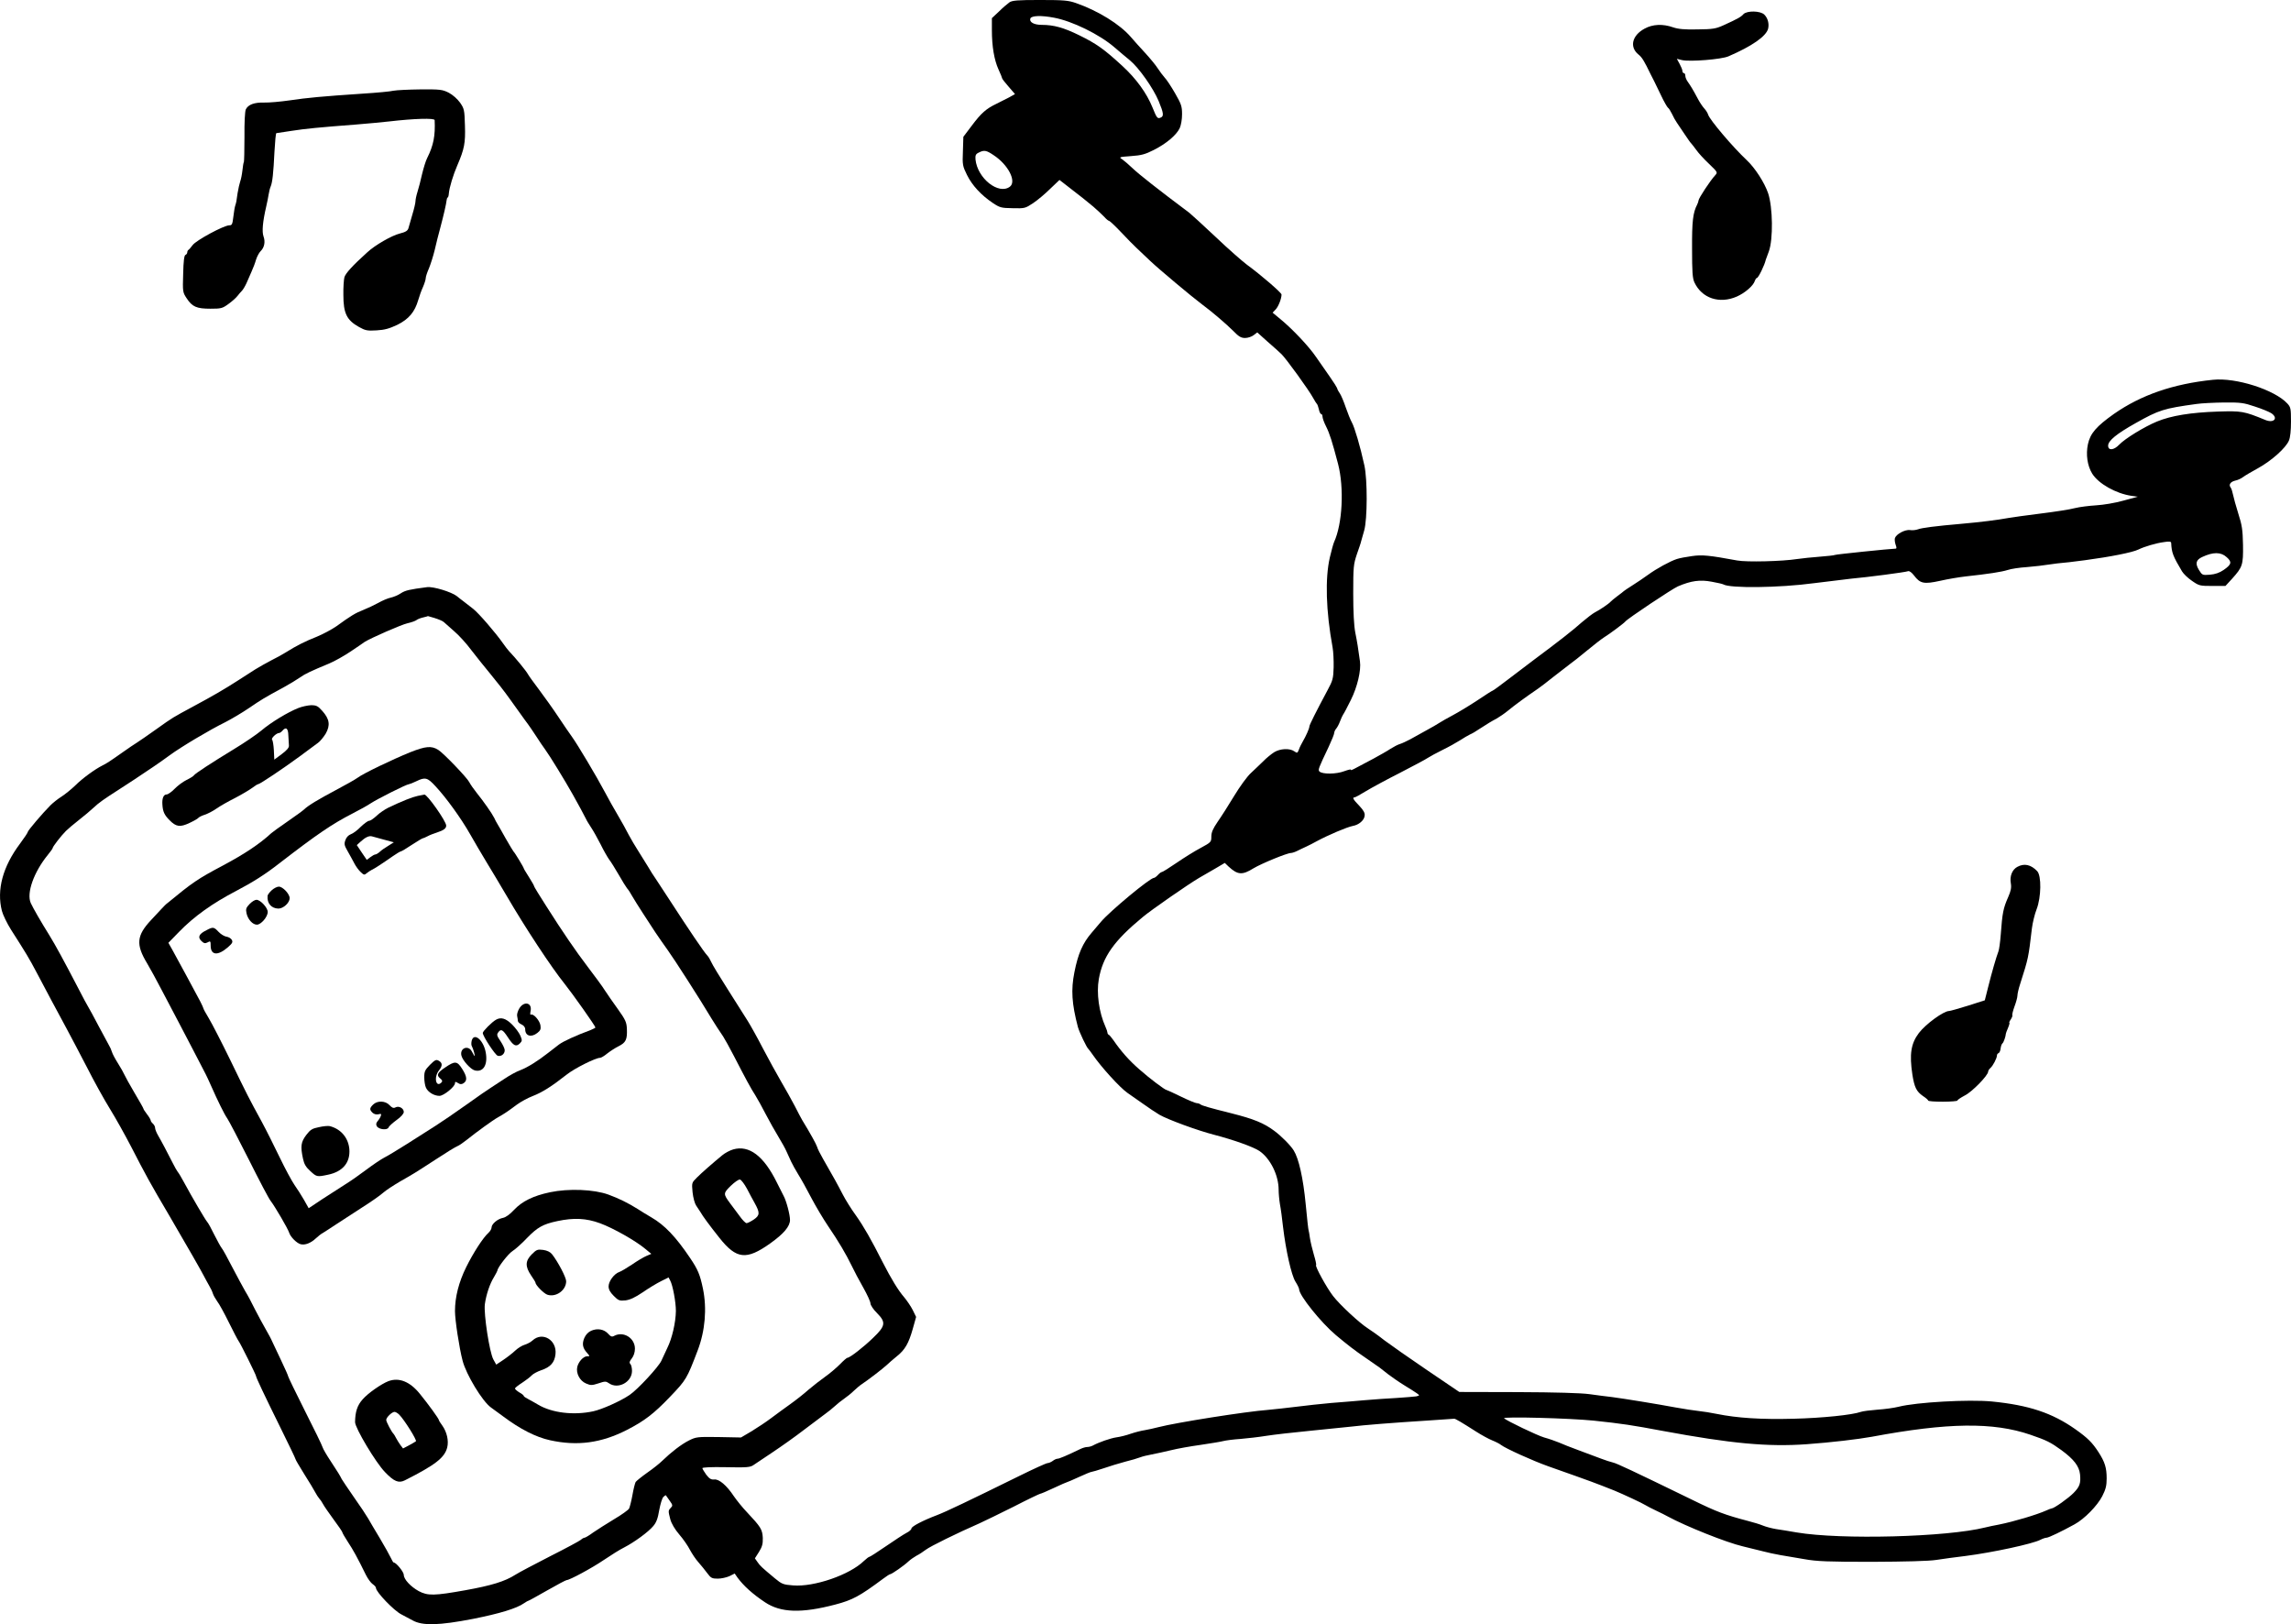 <?xml version="1.0" standalone="no"?>
<!DOCTYPE svg PUBLIC "-//W3C//DTD SVG 20010904//EN"
 "http://www.w3.org/TR/2001/REC-SVG-20010904/DTD/svg10.dtd">
<svg version="1.0" xmlns="http://www.w3.org/2000/svg"
 width="1566pt" height="1110pt" viewBox="0 0 1566 1110"
 preserveAspectRatio="xMidYMid meet">
<g transform="translate(0,1110) scale(0.1,-0.1)"
fill="#000000" stroke="none">
<path d="M6900 11084 c-14 -10 -46 -37 -72 -63 l-48 -45 0 -81 c0 -113 16
-205 45 -269 14 -30 25 -58 25 -61 0 -4 20 -30 44 -57 l44 -51 -41 -23 c-23
-12 -62 -32 -87 -44 -69 -33 -103 -63 -166 -147 l-59 -78 -3 -98 c-4 -94 -2
-102 28 -163 35 -71 97 -138 176 -191 48 -32 58 -35 136 -36 82 -2 86 -1 139
34 30 20 83 64 117 98 l64 61 26 -20 c130 -100 163 -127 206 -163 26 -23 60
-54 74 -69 14 -16 29 -28 34 -28 4 0 41 -35 81 -77 39 -42 87 -90 105 -107 18
-17 61 -57 95 -90 60 -57 286 -246 353 -296 68 -50 168 -136 214 -182 38 -39
53 -48 81 -48 19 0 45 9 58 19 l25 19 69 -62 c38 -33 82 -72 96 -86 30 -28
188 -246 217 -300 10 -19 22 -37 25 -40 4 -3 10 -20 14 -37 3 -18 11 -33 16
-33 5 0 9 -8 9 -18 0 -10 11 -41 25 -68 23 -46 41 -101 81 -254 43 -165 30
-411 -27 -535 -5 -11 -18 -58 -29 -105 -33 -143 -27 -365 19 -616 5 -27 8 -88
7 -135 -2 -76 -6 -91 -42 -157 -79 -148 -124 -237 -124 -248 0 -13 -24 -67
-46 -104 -8 -14 -20 -37 -25 -52 -10 -26 -12 -27 -32 -13 -31 22 -96 19 -137
-6 -19 -12 -54 -40 -76 -63 -23 -22 -61 -59 -85 -81 -24 -22 -75 -92 -113
-155 -38 -63 -89 -143 -113 -177 -32 -47 -43 -72 -43 -101 0 -37 -2 -39 -72
-77 -40 -21 -114 -67 -165 -102 -51 -35 -96 -63 -101 -63 -5 0 -17 -9 -27 -20
-10 -11 -22 -20 -27 -20 -27 0 -303 -229 -363 -301 -11 -13 -39 -46 -63 -74
-61 -71 -93 -143 -118 -270 -24 -120 -18 -215 24 -375 10 -35 60 -141 72 -150
3 -3 17 -21 30 -40 56 -82 186 -225 237 -260 12 -8 57 -40 100 -70 43 -31 96
-66 118 -79 57 -33 261 -108 374 -137 131 -34 269 -83 310 -111 74 -51 131
-165 131 -265 0 -24 4 -69 9 -99 6 -30 15 -99 21 -154 19 -160 57 -331 85
-375 14 -22 25 -45 25 -52 1 -43 150 -228 251 -313 80 -67 133 -108 204 -156
44 -30 86 -59 95 -66 8 -6 35 -28 60 -47 25 -19 74 -53 110 -75 36 -22 74 -46
85 -54 20 -15 20 -15 -5 -21 -14 -2 -74 -7 -135 -11 -60 -3 -157 -10 -215 -15
-58 -5 -161 -14 -230 -19 -69 -6 -177 -18 -240 -26 -63 -8 -149 -17 -190 -21
-158 -12 -630 -87 -750 -118 -30 -8 -73 -17 -95 -21 -22 -3 -65 -14 -95 -24
-30 -11 -75 -22 -99 -25 -40 -6 -119 -33 -163 -57 -10 -5 -26 -9 -36 -9 -11 0
-32 -6 -48 -14 -93 -45 -143 -66 -155 -66 -8 0 -23 -7 -33 -15 -11 -8 -27 -15
-35 -15 -9 0 -97 -40 -196 -89 -339 -167 -500 -244 -561 -267 -95 -36 -174
-77 -174 -91 0 -7 -15 -21 -34 -30 -19 -10 -82 -51 -140 -91 -57 -39 -108 -72
-112 -72 -5 0 -22 -13 -39 -29 -97 -95 -341 -179 -484 -167 -67 5 -77 9 -124
48 -92 77 -99 83 -118 110 l-19 27 28 44 c22 36 27 54 26 96 -3 58 -14 75
-107 174 -31 32 -71 82 -91 111 -49 74 -101 118 -134 114 -21 -2 -33 5 -54 32
-14 19 -26 40 -27 45 -1 6 57 9 162 7 143 -3 165 -1 188 15 15 10 73 49 130
87 57 38 155 107 217 155 62 47 127 96 145 109 18 13 46 35 62 50 17 16 46 39
65 52 19 13 49 37 65 53 17 16 41 37 55 46 44 29 144 106 171 131 14 14 45 40
68 59 57 45 82 89 110 188 l23 82 -23 47 c-13 26 -40 65 -59 88 -40 46 -88
125 -145 236 -81 160 -131 247 -184 322 -31 42 -72 108 -91 145 -34 66 -63
119 -134 242 -19 33 -38 70 -41 83 -6 19 -47 93 -102 183 -7 11 -29 54 -50 95
-22 41 -64 118 -95 170 -30 52 -86 153 -123 224 -37 72 -84 156 -104 188 -20
31 -81 128 -136 215 -55 86 -106 170 -113 187 -7 16 -19 37 -28 46 -21 21
-125 175 -258 380 -34 52 -75 115 -91 139 -17 24 -41 62 -54 85 -13 22 -43 70
-66 106 -23 36 -54 88 -68 115 -14 28 -46 86 -72 130 -26 44 -68 118 -92 164
-55 104 -185 322 -224 376 -16 22 -58 83 -93 136 -35 53 -94 135 -129 182 -36
48 -72 97 -79 110 -11 21 -83 109 -129 157 -9 10 -27 33 -40 52 -51 73 -166
206 -204 236 -22 17 -51 39 -63 49 -13 10 -36 27 -50 39 -38 29 -160 66 -202
61 -123 -16 -149 -22 -180 -42 -19 -13 -51 -26 -70 -30 -19 -4 -57 -20 -85
-36 -27 -15 -74 -37 -102 -48 -54 -21 -85 -40 -183 -111 -30 -21 -91 -54 -135
-72 -81 -32 -138 -61 -210 -106 -22 -14 -67 -39 -100 -55 -33 -17 -82 -45
-110 -62 -27 -18 -81 -52 -120 -77 -95 -61 -169 -104 -305 -177 -142 -77 -134
-71 -253 -156 -54 -38 -112 -79 -130 -90 -18 -11 -61 -40 -96 -65 -88 -62
-112 -78 -141 -92 -50 -25 -136 -87 -185 -136 -28 -27 -70 -61 -95 -77 -24
-15 -58 -42 -75 -59 -54 -54 -155 -173 -155 -182 0 -5 -24 -41 -53 -80 -118
-157 -161 -316 -124 -460 7 -27 35 -85 62 -128 105 -164 123 -194 177 -296 70
-133 131 -247 203 -380 31 -58 95 -179 142 -270 46 -91 116 -217 155 -280 39
-63 103 -178 143 -255 104 -202 132 -253 263 -475 126 -216 215 -371 235 -410
10 -19 26 -49 36 -66 10 -16 22 -41 26 -55 4 -13 18 -37 30 -54 13 -16 49 -82
80 -145 31 -63 61 -120 66 -126 11 -13 119 -231 119 -239 0 -10 58 -132 166
-351 57 -115 104 -213 104 -217 0 -4 27 -50 60 -103 33 -52 67 -108 75 -124 8
-15 20 -34 27 -42 7 -7 19 -24 26 -38 7 -14 40 -61 72 -105 33 -44 60 -84 60
-88 0 -4 17 -34 38 -66 36 -54 66 -109 123 -225 13 -26 34 -55 46 -63 13 -9
23 -20 23 -27 0 -27 123 -155 173 -180 18 -9 52 -27 77 -41 67 -38 181 -35
413 10 181 36 298 71 349 107 14 10 29 18 32 18 3 0 60 32 127 70 68 39 127
70 132 70 20 0 171 81 255 138 49 33 111 72 138 85 70 36 167 107 199 146 21
24 32 53 41 109 8 42 20 83 29 91 8 8 16 13 17 10 2 -2 13 -19 26 -37 21 -29
21 -34 7 -48 -18 -19 -18 -21 -3 -79 8 -29 31 -68 61 -103 27 -31 60 -79 73
-105 14 -26 39 -64 58 -85 18 -20 45 -54 60 -74 25 -34 33 -38 72 -38 24 0 60
8 80 17 l36 18 20 -29 c42 -56 102 -111 188 -168 107 -71 248 -76 480 -15 118
31 166 57 326 176 23 17 44 31 48 31 11 0 97 60 126 88 14 13 39 30 55 39 17
8 45 27 64 41 32 24 213 113 366 180 33 15 138 66 234 114 95 49 177 88 181
88 5 0 47 18 94 40 47 22 88 40 91 40 3 0 39 16 81 35 41 19 80 35 86 35 5 0
42 11 81 24 40 14 106 34 147 45 41 10 88 24 103 30 15 6 51 15 80 20 29 6 88
18 132 29 44 11 134 27 200 36 66 10 136 21 155 26 19 5 73 12 120 15 47 4
126 13 175 21 50 8 182 23 295 34 113 11 241 24 285 29 90 11 278 26 530 42
94 6 172 12 175 12 6 2 53 -26 150 -88 36 -23 85 -50 110 -60 25 -10 52 -24
60 -31 31 -24 216 -108 323 -146 317 -112 313 -111 452 -166 56 -23 192 -86
215 -101 8 -5 40 -22 70 -36 30 -14 66 -32 80 -40 123 -67 401 -178 512 -204
46 -11 108 -27 138 -34 30 -8 84 -20 120 -26 36 -6 110 -19 165 -28 84 -15
159 -18 460 -18 226 1 390 5 440 13 44 7 134 19 200 27 187 24 460 83 513 111
15 8 34 14 42 14 15 1 101 42 190 91 68 37 156 127 190 193 24 47 30 72 30
121 0 73 -12 112 -56 180 -42 65 -74 97 -159 157 -158 111 -317 164 -570 189
-159 15 -515 -5 -637 -36 -32 -8 -97 -17 -145 -20 -49 -4 -99 -10 -113 -15
-59 -21 -261 -42 -460 -47 -221 -6 -387 5 -525 33 -38 8 -95 17 -125 20 -30 3
-101 14 -156 24 -129 24 -350 60 -434 71 -36 4 -105 13 -155 20 -58 8 -234 13
-490 14 l-400 1 -220 149 c-121 82 -252 174 -292 204 -39 31 -90 67 -112 81
-57 36 -192 161 -239 222 -44 57 -124 203 -116 211 3 3 -4 35 -15 71 -11 37
-23 88 -27 114 -3 26 -8 49 -9 52 -2 3 -11 84 -20 180 -17 177 -47 311 -82
367 -21 34 -85 99 -133 134 -71 53 -140 81 -290 119 -148 37 -205 53 -215 62
-5 4 -16 8 -25 8 -8 0 -57 20 -108 45 -51 25 -95 45 -98 45 -11 0 -116 79
-186 141 -70 61 -124 122 -177 199 -14 19 -28 37 -33 38 -4 2 -8 8 -8 14 0 5
-6 24 -14 41 -44 98 -62 229 -45 325 27 153 103 261 299 423 58 49 315 227
387 269 23 14 72 42 109 63 l66 39 26 -25 c62 -57 93 -60 170 -12 55 33 230
105 257 105 7 0 26 6 42 14 15 8 44 21 63 30 19 9 51 25 70 36 80 43 207 97
248 105 40 7 77 38 80 69 3 19 -7 37 -37 69 -41 42 -49 57 -32 57 5 0 40 19
77 42 38 23 143 80 234 126 91 47 176 92 190 102 14 9 59 34 100 54 41 20 95
50 120 66 25 16 55 34 68 40 13 5 42 22 65 38 61 39 78 50 118 71 19 11 54 35
76 53 49 40 114 88 209 153 16 11 63 47 104 80 42 33 91 71 110 85 19 13 73
56 120 95 47 39 99 79 115 89 35 21 138 98 145 108 14 19 320 223 359 240 91
39 152 47 231 32 39 -7 74 -15 79 -18 45 -28 384 -24 621 8 102 13 217 27 255
31 104 9 372 44 388 51 8 3 25 -9 40 -29 42 -56 68 -61 178 -37 52 12 130 25
174 30 157 17 247 31 288 44 23 8 83 17 132 20 50 4 119 12 155 18 36 5 72 10
80 10 8 0 81 8 162 19 172 23 325 53 365 73 41 20 121 44 176 51 36 6 47 4 48
-6 3 -66 12 -90 74 -194 10 -17 40 -46 68 -65 49 -34 54 -35 140 -35 l89 0 45
49 c72 80 77 94 75 232 -2 104 -7 135 -32 213 -16 51 -32 109 -36 129 -4 20
-11 43 -16 49 -16 20 -2 40 31 48 16 3 40 14 53 24 13 10 59 37 103 61 91 50
190 138 211 189 9 21 14 69 14 130 0 89 -2 98 -25 123 -87 94 -352 179 -509
162 -272 -28 -491 -104 -676 -233 -120 -85 -162 -133 -178 -207 -15 -70 -4
-147 29 -201 43 -69 161 -136 268 -152 l44 -6 -99 -27 c-58 -16 -135 -29 -186
-32 -48 -3 -113 -11 -145 -19 -32 -9 -137 -25 -233 -37 -96 -12 -197 -26 -225
-31 -69 -13 -190 -28 -315 -39 -184 -16 -274 -28 -300 -38 -14 -5 -38 -8 -55
-5 -33 4 -91 -26 -102 -54 -3 -9 -1 -29 4 -44 8 -22 8 -29 0 -29 -37 -1 -408
-39 -414 -43 -5 -3 -51 -8 -103 -12 -52 -4 -122 -11 -155 -16 -102 -16 -345
-22 -410 -10 -195 36 -240 40 -310 30 -38 -5 -85 -14 -103 -20 -46 -15 -138
-65 -197 -108 -27 -20 -75 -52 -105 -71 -30 -19 -57 -37 -60 -40 -3 -3 -23
-19 -45 -35 -22 -17 -42 -33 -45 -37 -9 -12 -73 -56 -107 -73 -17 -9 -57 -40
-90 -68 -55 -50 -161 -133 -328 -257 -40 -30 -119 -90 -174 -132 -56 -43 -104
-78 -107 -78 -3 0 -51 -30 -107 -68 -56 -37 -131 -82 -167 -101 -36 -19 -76
-42 -90 -51 -14 -9 -54 -33 -90 -52 -36 -20 -85 -47 -110 -61 -25 -13 -56 -28
-70 -32 -14 -4 -43 -19 -65 -33 -22 -15 -74 -44 -116 -67 -42 -22 -95 -50
-119 -63 -23 -13 -39 -19 -36 -14 3 6 -17 1 -45 -9 -54 -21 -150 -22 -170 -2
-11 11 -6 23 63 168 21 45 38 87 38 95 0 7 6 21 13 29 8 9 20 32 27 51 7 19
17 40 21 46 5 6 29 51 53 100 44 88 71 202 62 264 -12 88 -19 133 -32 197 -9
47 -14 139 -14 267 0 182 2 199 25 268 14 40 28 80 29 88 2 8 12 41 21 74 22
76 23 349 1 446 -28 129 -67 260 -85 292 -10 18 -29 65 -42 103 -13 39 -31 82
-41 97 -10 14 -18 30 -18 35 -1 4 -23 40 -50 78 -27 39 -69 99 -94 135 -48 71
-160 190 -244 259 l-53 44 21 22 c19 20 40 74 40 102 0 12 -141 134 -237 204
-32 24 -128 108 -213 189 -85 80 -167 155 -181 166 -210 157 -343 262 -384
301 -27 26 -61 55 -74 64 -24 15 -22 16 60 22 71 5 97 12 156 42 85 43 154
101 177 149 9 20 16 59 16 95 0 54 -5 69 -48 144 -27 47 -59 95 -72 108 -12
13 -33 42 -47 63 -14 22 -53 69 -87 106 -33 36 -77 84 -96 107 -75 87 -223
179 -375 232 -52 18 -82 21 -245 21 -156 0 -190 -3 -210 -16z m305 -105 c124
-23 310 -114 411 -201 34 -29 82 -70 107 -90 62 -51 161 -192 197 -279 34 -82
37 -104 13 -113 -21 -9 -26 -3 -55 69 -40 99 -112 198 -207 285 -125 115 -176
151 -294 209 -106 52 -174 71 -256 71 -54 0 -87 19 -78 44 8 19 73 22 162 5z
m-414 -939 c101 -66 159 -180 112 -216 -77 -58 -222 57 -235 186 -2 28 1 37
22 47 37 19 52 16 101 -17z m8623 -1719 c47 -15 97 -36 111 -45 50 -33 19 -70
-39 -47 -148 61 -163 63 -326 58 -184 -6 -319 -28 -416 -68 -87 -36 -219 -117
-258 -158 -37 -39 -76 -42 -76 -7 0 34 58 81 188 154 160 90 191 100 417 131
33 5 117 9 187 10 115 1 135 -2 212 -28z m-194 -1029 c38 -33 34 -50 -21 -88
-28 -19 -57 -29 -93 -32 -52 -4 -53 -3 -75 32 -27 44 -21 69 22 89 75 35 128
35 167 -1z m-12247 -417 c26 -8 54 -20 61 -27 8 -7 39 -35 70 -62 32 -27 85
-85 118 -130 34 -44 94 -119 133 -166 39 -47 97 -121 128 -165 31 -44 78 -109
104 -145 27 -35 62 -87 80 -115 17 -27 45 -68 61 -90 27 -36 135 -212 187
-305 31 -54 84 -153 92 -170 3 -8 19 -33 33 -55 15 -22 44 -74 65 -115 20 -41
47 -88 59 -105 13 -16 42 -64 66 -105 23 -41 49 -82 56 -91 8 -8 24 -33 36
-55 13 -22 45 -74 72 -115 26 -40 64 -99 84 -129 20 -30 59 -86 87 -125 42
-58 219 -333 300 -469 23 -37 49 -78 78 -120 10 -15 45 -78 77 -140 75 -146
114 -218 144 -264 13 -21 45 -78 70 -127 26 -50 65 -119 87 -155 22 -36 47
-81 55 -100 9 -19 23 -51 32 -70 9 -19 31 -59 49 -88 19 -30 59 -102 89 -160
31 -59 82 -144 113 -190 73 -107 123 -192 162 -272 17 -36 53 -104 80 -151 27
-48 49 -96 49 -108 0 -11 20 -42 46 -67 61 -62 57 -87 -29 -169 -65 -63 -158
-135 -174 -135 -5 0 -29 -21 -53 -46 -25 -25 -70 -63 -100 -84 -30 -21 -81
-61 -113 -88 -31 -28 -87 -72 -125 -99 -37 -26 -95 -69 -130 -95 -34 -26 -95
-66 -134 -90 l-73 -43 -153 3 c-147 2 -154 1 -204 -24 -51 -26 -119 -78 -182
-139 -17 -17 -62 -53 -101 -80 -38 -27 -74 -56 -80 -64 -5 -9 -15 -49 -22 -89
-7 -40 -18 -82 -23 -93 -6 -10 -52 -43 -103 -73 -50 -30 -114 -71 -142 -90
-27 -20 -54 -36 -59 -36 -5 0 -17 -6 -25 -14 -9 -8 -104 -59 -211 -113 -107
-55 -214 -111 -237 -126 -72 -46 -164 -74 -342 -106 -212 -38 -257 -39 -319
-6 -56 31 -102 81 -102 111 0 20 -52 84 -68 84 -4 0 -13 15 -21 33 -8 17 -41
77 -74 132 -33 55 -70 117 -81 137 -12 21 -55 86 -97 145 -41 60 -79 115 -83
123 -11 23 -27 49 -77 125 -26 39 -50 80 -54 93 -3 12 -58 125 -121 249 -63
125 -114 231 -114 235 0 5 -23 56 -50 113 -28 58 -55 115 -60 127 -5 13 -25
50 -44 83 -19 33 -52 94 -73 135 -20 41 -50 98 -67 125 -16 28 -56 102 -89
165 -32 63 -65 122 -72 130 -7 8 -29 49 -50 90 -20 41 -42 82 -50 90 -13 15
-103 168 -158 270 -16 30 -35 62 -42 70 -6 8 -22 35 -34 60 -34 67 -78 151
-101 190 -11 19 -20 42 -20 51 0 9 -7 22 -15 29 -8 7 -15 17 -15 22 0 5 -11
24 -25 42 -14 18 -25 35 -25 39 0 3 -27 51 -61 108 -33 56 -64 112 -69 124 -5
12 -24 46 -43 76 -19 30 -38 65 -42 79 -4 14 -13 34 -20 45 -6 11 -38 70 -70
130 -32 61 -66 124 -76 140 -10 17 -33 59 -51 95 -117 225 -166 314 -211 388
-57 91 -111 185 -127 220 -30 68 21 211 116 328 19 23 34 44 34 48 0 9 57 83
90 116 14 14 54 48 90 76 36 28 81 66 100 84 36 34 69 57 175 125 62 40 133
86 230 152 28 18 79 55 115 81 76 56 272 173 380 226 41 21 114 64 161 96 90
61 101 68 234 140 44 24 96 56 116 70 35 25 74 43 199 95 36 15 102 52 148 83
46 31 89 60 95 65 44 27 251 118 292 127 27 6 55 16 62 22 7 6 28 14 46 18 17
4 32 8 32 9 0 0 22 -6 48 -14z m7922 -5485 c190 -20 263 -31 470 -70 470 -87
720 -110 985 -91 166 12 352 34 445 51 519 97 828 101 1083 14 111 -38 139
-52 212 -105 86 -63 122 -110 128 -166 6 -61 -2 -84 -44 -127 -34 -35 -134
-106 -150 -106 -3 0 -20 -6 -37 -14 -67 -30 -223 -76 -322 -96 -33 -6 -76 -15
-95 -20 -263 -66 -986 -85 -1289 -34 -47 8 -111 19 -141 23 -30 5 -71 16 -90
24 -19 8 -64 22 -100 31 -159 42 -214 62 -385 146 -409 199 -513 248 -540 254
-16 4 -52 15 -80 26 -27 10 -95 35 -150 56 -55 20 -118 45 -140 55 -22 9 -67
25 -100 34 -48 14 -256 114 -274 131 -14 13 446 1 614 -16z"/>
<path d="M2040 6261 c-72 -28 -190 -100 -252 -153 -32 -27 -117 -85 -190 -129
-151 -92 -265 -166 -273 -179 -3 -5 -25 -19 -50 -31 -24 -12 -61 -39 -81 -60
-21 -22 -46 -39 -55 -39 -21 0 -32 -26 -29 -69 3 -48 13 -71 49 -107 45 -46
72 -49 136 -19 30 14 56 29 60 34 3 5 22 15 43 22 20 6 57 25 81 42 24 17 82
50 128 73 46 24 98 55 117 69 18 14 36 25 40 25 12 0 174 109 283 189 56 42
113 84 127 94 14 10 37 38 52 62 33 58 27 100 -23 156 -30 34 -41 39 -77 39
-22 -1 -61 -9 -86 -19z m-69 -188 c1 -27 3 -57 4 -69 1 -14 -13 -31 -49 -58
l-51 -38 -3 64 c-2 34 -7 67 -12 72 -9 9 29 46 48 46 5 0 15 7 22 15 25 30 40
17 41 -32z"/>
<path d="M2805 5959 c-127 -52 -321 -145 -361 -175 -16 -12 -84 -50 -150 -85
-115 -61 -189 -105 -216 -132 -7 -7 -58 -44 -113 -82 -55 -38 -105 -74 -111
-80 -79 -73 -181 -141 -329 -220 -175 -93 -206 -114 -381 -258 -9 -6 -27 -25
-42 -41 -15 -16 -46 -50 -70 -75 -99 -106 -104 -167 -26 -296 20 -33 65 -116
101 -185 36 -69 90 -172 121 -230 47 -90 133 -254 177 -340 7 -14 23 -47 35
-75 50 -113 94 -202 114 -230 11 -16 78 -144 148 -283 70 -140 136 -266 148
-280 30 -39 118 -190 126 -216 9 -30 52 -73 79 -80 30 -8 70 8 104 40 15 14
36 31 48 37 11 7 54 34 94 61 41 27 120 78 177 115 57 36 120 80 140 98 20 18
73 52 117 78 96 55 89 50 246 152 70 46 135 86 145 89 11 4 39 23 64 43 66 53
180 136 215 155 40 22 72 44 128 86 26 19 75 46 109 59 64 25 127 64 231 146
54 43 198 115 229 115 7 0 29 13 48 29 19 15 54 38 78 50 50 25 60 46 57 118
-2 46 -9 62 -61 135 -33 46 -73 103 -89 128 -15 25 -70 99 -120 165 -80 105
-167 232 -280 410 -17 28 -43 69 -58 92 -15 24 -27 45 -27 48 0 3 -16 31 -35
61 -19 30 -35 56 -35 59 0 6 -62 109 -70 115 -3 3 -27 43 -54 90 -26 47 -52
92 -57 100 -5 8 -15 26 -21 40 -16 32 -73 113 -119 170 -20 25 -44 59 -52 75
-16 31 -176 198 -212 220 -46 29 -86 25 -190 -16z m171 -232 c74 -79 177 -222
237 -328 29 -52 80 -137 111 -189 32 -52 95 -158 141 -236 126 -216 306 -489
395 -599 55 -69 210 -288 210 -298 0 -2 -15 -10 -32 -17 -108 -40 -187 -77
-217 -99 -19 -14 -52 -41 -75 -58 -70 -55 -139 -98 -188 -117 -26 -9 -75 -36
-109 -59 -35 -23 -77 -50 -93 -61 -17 -10 -92 -62 -166 -115 -74 -53 -171
-119 -215 -147 -44 -28 -132 -84 -195 -124 -63 -40 -133 -82 -155 -93 -21 -11
-75 -47 -120 -81 -44 -33 -109 -79 -145 -101 -35 -22 -106 -68 -157 -101 l-93
-62 -32 57 c-18 31 -47 77 -65 102 -18 26 -64 111 -102 190 -38 79 -93 189
-123 244 -84 154 -100 184 -214 420 -59 121 -125 249 -146 284 -21 34 -38 66
-38 70 0 3 -10 24 -21 46 -12 22 -54 101 -94 175 -40 74 -84 155 -98 180 l-26
46 72 74 c104 107 229 196 392 281 111 58 197 112 294 188 262 202 361 269
501 341 47 24 103 55 125 70 44 29 244 130 260 130 6 1 28 9 50 20 61 30 77
26 131 -33z"/>
<path d="M2855 5660 c-37 -8 -104 -34 -202 -81 -22 -11 -58 -35 -78 -54 -20
-19 -43 -35 -52 -35 -8 0 -34 -19 -57 -41 -22 -23 -53 -46 -68 -51 -16 -6 -31
-21 -37 -40 -10 -27 -7 -37 16 -77 14 -25 35 -62 45 -82 10 -20 30 -47 43 -59
22 -21 26 -22 42 -8 10 8 25 18 33 22 17 7 78 47 145 94 25 17 49 32 53 32 5
0 39 20 76 45 38 25 72 45 75 45 3 0 18 6 33 14 14 8 43 19 65 26 46 15 63 28
63 47 0 30 -131 215 -149 212 -3 -1 -24 -5 -46 -9z m-226 -300 l63 -17 -38
-24 c-22 -13 -48 -31 -58 -41 -11 -10 -25 -18 -30 -18 -6 0 -22 -9 -35 -19
l-24 -18 -34 50 -34 51 23 21 c36 33 61 45 83 38 11 -3 49 -14 84 -23z"/>
<path d="M1857 5015 c-15 -14 -28 -31 -28 -38 -5 -51 26 -86 74 -87 34 0 77
40 77 71 0 29 -47 79 -74 79 -12 0 -34 -11 -49 -25z"/>
<path d="M1706 4921 c-24 -25 -27 -34 -21 -63 9 -42 42 -78 71 -78 28 0 74 53
74 87 0 29 -50 83 -77 83 -11 0 -32 -13 -47 -29z"/>
<path d="M1411 4742 c-51 -25 -61 -47 -35 -73 18 -17 25 -19 43 -10 19 11 21
9 21 -22 0 -67 49 -71 117 -12 32 28 36 36 27 52 -6 10 -22 19 -36 21 -14 2
-38 16 -54 33 -32 34 -38 35 -83 11z"/>
<path d="M3550 4208 c-11 -18 -18 -42 -15 -53 2 -11 5 -26 5 -33 0 -7 11 -18
25 -24 15 -7 25 -19 25 -33 0 -46 41 -58 83 -25 22 17 25 27 21 53 -6 34 -49
81 -65 72 -5 -4 -6 7 -2 26 11 56 -45 69 -77 17z"/>
<path d="M3390 4130 c-27 -15 -90 -78 -90 -90 0 -22 84 -150 102 -156 24 -7
48 12 48 38 0 11 -13 38 -29 62 -24 35 -27 44 -16 59 19 27 31 21 66 -32 38
-59 56 -68 82 -43 17 17 17 22 4 53 -8 19 -33 53 -57 77 -43 42 -76 52 -110
32z"/>
<path d="M3224 3986 c-3 -14 -3 -30 1 -36 9 -15 26 -74 18 -67 -3 4 -11 17
-17 29 -24 48 -85 25 -72 -27 8 -33 63 -94 91 -101 59 -15 91 39 75 124 -16
85 -81 138 -96 78z"/>
<path d="M2939 3822 c-34 -35 -39 -45 -39 -85 0 -25 5 -58 12 -72 14 -30 55
-55 92 -55 29 0 106 63 106 86 0 12 4 12 20 2 15 -10 25 -10 38 -2 27 17 25
45 -8 97 -35 56 -50 57 -117 11 -53 -35 -61 -53 -35 -74 16 -13 18 -20 9 -29
-37 -37 -53 36 -17 82 26 32 25 53 -1 67 -17 10 -26 6 -60 -28z"/>
<path d="M2550 3550 c-24 -24 -25 -34 -4 -55 11 -10 25 -14 40 -11 19 5 22 3
17 -11 -3 -10 -13 -26 -22 -36 -11 -14 -12 -22 -5 -35 15 -23 72 -28 80 -8 3
9 28 31 55 51 30 21 49 43 49 55 0 25 -34 44 -57 31 -13 -7 -23 -3 -40 15 -28
31 -84 33 -113 4z"/>
<path d="M2180 3396 c-46 -9 -59 -17 -87 -54 -36 -48 -40 -77 -22 -161 8 -38
20 -58 50 -85 43 -40 46 -41 121 -25 102 21 153 84 146 175 -7 77 -57 137
-133 157 -11 3 -45 0 -75 -7z"/>
<path d="M5012 3244 c-24 -7 -57 -25 -75 -40 -67 -55 -141 -120 -174 -153 -35
-35 -35 -35 -29 -100 4 -37 15 -77 24 -90 9 -13 22 -33 29 -44 17 -30 61 -90
131 -178 116 -146 184 -153 346 -38 94 67 136 117 136 161 0 36 -25 131 -44
165 -8 16 -29 57 -47 93 -89 180 -189 255 -297 224z m94 -269 c17 -33 40 -76
51 -95 38 -68 38 -86 -4 -115 -21 -14 -43 -25 -50 -25 -7 0 -28 21 -47 48 -20
26 -49 65 -65 87 -48 65 -48 69 4 120 26 25 54 45 63 43 9 -2 30 -30 48 -63z"/>
<path d="M3759 2951 c-114 -24 -191 -62 -246 -121 -28 -30 -55 -50 -75 -54
-37 -7 -78 -42 -78 -66 0 -9 -9 -25 -21 -36 -37 -33 -104 -137 -152 -234 -51
-103 -77 -205 -77 -301 0 -60 29 -252 52 -339 24 -94 135 -278 194 -320 19
-14 56 -41 82 -60 116 -87 225 -143 322 -164 187 -41 349 -19 524 70 121 62
185 111 296 227 111 116 115 123 189 317 51 134 64 286 36 422 -20 96 -34 130
-88 210 -97 144 -174 225 -264 277 -32 19 -74 44 -93 57 -67 42 -128 72 -201
99 -99 36 -272 43 -400 16z m343 -212 c90 -33 242 -119 309 -175 l41 -34 -33
-14 c-19 -8 -63 -34 -99 -59 -36 -24 -75 -47 -87 -51 -34 -11 -73 -63 -73 -98
0 -21 10 -40 35 -65 32 -32 39 -35 80 -31 32 4 66 20 118 55 40 28 97 62 125
76 l52 26 11 -21 c18 -33 39 -148 39 -208 -1 -79 -26 -188 -59 -254 -11 -23
-29 -61 -40 -86 -18 -41 -162 -197 -217 -234 -63 -43 -189 -99 -249 -112 -134
-29 -283 -11 -378 46 -18 11 -47 27 -64 36 -18 9 -33 19 -33 23 0 4 -13 15
-30 24 -16 10 -30 22 -30 27 0 4 22 22 49 39 26 17 56 40 66 51 9 10 39 26 65
35 63 21 91 53 97 109 11 97 -89 157 -157 94 -12 -11 -36 -24 -53 -29 -18 -5
-47 -23 -65 -40 -18 -17 -55 -46 -82 -64 l-48 -32 -20 36 c-26 48 -66 308 -58
376 9 66 34 141 63 187 12 21 23 41 23 44 0 19 74 115 103 133 18 11 63 51 99
89 72 74 109 95 208 116 113 24 197 20 292 -15z"/>
<path d="M3635 2527 c-45 -45 -46 -83 -5 -144 17 -24 30 -46 30 -49 0 -17 56
-74 81 -83 59 -20 129 30 129 92 0 26 -56 133 -97 185 -12 15 -33 25 -60 29
-39 5 -46 2 -78 -30z"/>
<path d="M4042 2005 c-21 -9 -38 -27 -48 -50 -17 -41 -11 -69 19 -102 20 -23
20 -23 0 -23 -25 0 -58 -36 -67 -72 -10 -44 17 -96 60 -114 32 -14 41 -13 85
1 44 15 51 15 71 1 62 -44 158 7 158 84 0 20 -5 41 -11 47 -9 9 -6 19 10 39
13 17 21 41 21 66 0 73 -78 121 -141 88 -16 -9 -24 -6 -42 14 -28 31 -73 39
-115 21z"/>
<path d="M2655 1660 c-49 -19 -139 -82 -175 -123 -38 -42 -52 -86 -53 -157 0
-40 141 -276 204 -341 62 -65 94 -78 136 -57 210 106 272 155 290 225 11 46
-2 105 -34 150 -13 17 -23 34 -23 37 0 9 -72 108 -129 178 -68 85 -143 115
-216 88z m74 -229 c34 -34 122 -174 114 -182 -5 -4 -26 -16 -48 -28 l-40 -21
-17 22 c-9 13 -23 34 -30 48 -7 14 -15 27 -18 30 -13 12 -50 82 -50 95 0 17
39 55 57 55 7 0 22 -9 32 -19z"/>
<path d="M11917 11003 c-16 -19 -44 -34 -139 -77 -49 -22 -71 -26 -175 -27
-88 -2 -130 2 -166 14 -71 25 -140 22 -196 -9 -85 -46 -104 -125 -42 -176 25
-20 39 -43 85 -138 7 -14 17 -34 23 -45 6 -11 27 -55 47 -97 20 -43 42 -80 47
-84 6 -3 18 -23 28 -43 9 -20 24 -47 34 -61 9 -14 34 -50 54 -80 20 -30 39
-57 43 -60 3 -3 19 -23 35 -45 15 -22 55 -65 88 -96 58 -56 59 -57 41 -77 -33
-35 -114 -158 -114 -173 0 -5 -4 -17 -9 -27 -29 -56 -36 -114 -35 -302 0 -158
3 -202 16 -230 51 -109 171 -149 290 -97 56 25 113 74 123 107 4 11 10 20 14
20 10 0 53 88 61 125 1 2 10 28 21 57 30 83 27 301 -5 397 -25 73 -90 174
-147 227 -92 86 -252 274 -263 310 -3 11 -15 30 -26 42 -11 12 -31 41 -43 64
-34 64 -50 90 -69 117 -10 13 -18 32 -18 42 0 11 -4 19 -10 19 -5 0 -10 7 -10
15 0 8 -9 30 -19 48 l-19 35 36 -9 c54 -12 270 5 317 26 160 69 258 137 271
189 8 34 -2 72 -26 96 -27 27 -119 28 -143 3z"/>
<path d="M2690 10480 c-19 -5 -114 -14 -210 -20 -283 -19 -378 -28 -500 -46
-63 -9 -141 -16 -173 -15 -69 2 -111 -14 -127 -47 -6 -15 -10 -88 -9 -188 0
-90 -2 -167 -4 -171 -3 -4 -7 -31 -10 -58 -3 -28 -10 -62 -15 -75 -5 -14 -13
-50 -18 -80 -9 -64 -8 -59 -16 -85 -4 -11 -9 -46 -13 -77 -6 -50 -9 -58 -27
-58 -38 0 -228 -103 -251 -135 -12 -16 -25 -31 -29 -33 -4 -2 -8 -10 -8 -17 0
-7 -6 -15 -12 -17 -9 -3 -14 -41 -16 -130 -4 -123 -3 -126 24 -167 38 -58 68
-71 162 -71 73 0 82 2 123 32 24 17 52 42 62 55 10 13 24 29 31 36 7 7 21 30
31 52 9 22 25 58 35 80 10 22 24 58 30 80 7 22 21 48 31 58 26 25 34 64 20
102 -11 32 -6 97 19 205 6 25 13 61 16 80 3 19 9 44 14 55 12 28 19 91 26 238
4 70 9 127 13 127 3 0 51 8 106 16 98 15 181 23 440 43 72 6 173 15 225 21
173 20 310 24 311 9 5 -108 -8 -173 -51 -259 -10 -19 -25 -69 -35 -110 -9 -41
-23 -95 -31 -120 -8 -25 -14 -54 -14 -65 0 -11 -9 -51 -21 -90 -11 -38 -23
-81 -27 -94 -5 -18 -19 -27 -59 -37 -56 -14 -169 -79 -222 -128 -102 -92 -149
-144 -157 -171 -4 -16 -8 -70 -7 -120 0 -127 23 -173 107 -220 43 -24 57 -27
120 -23 55 3 87 12 142 38 78 39 119 87 143 170 7 25 21 64 32 88 10 23 19 51
19 61 0 10 10 40 22 67 11 27 29 83 39 124 9 41 27 111 39 155 23 87 40 160
43 188 1 9 4 17 7 17 3 0 7 12 8 28 3 39 30 128 58 192 48 112 56 152 52 272
-3 107 -5 115 -33 156 -18 25 -49 53 -77 68 -44 22 -57 24 -195 23 -81 -1
-164 -5 -183 -9z"/>
<path d="M13789 5175 c-35 -19 -53 -64 -44 -113 5 -29 0 -52 -18 -93 -34 -77
-40 -108 -51 -257 -4 -52 -11 -103 -16 -115 -14 -36 -46 -146 -70 -243 l-23
-91 -116 -37 c-64 -20 -121 -36 -128 -36 -37 0 -160 -89 -207 -151 -54 -72
-65 -144 -44 -284 14 -88 28 -115 72 -146 20 -13 36 -27 36 -31 0 -5 45 -8
100 -8 55 0 100 4 100 8 0 5 23 20 51 35 50 25 159 137 159 163 0 6 7 17 15
24 17 14 45 67 45 86 0 7 5 14 11 16 6 2 13 17 14 32 2 16 8 32 13 35 7 5 22
46 23 66 0 2 6 20 15 40 8 19 12 35 9 35 -3 0 1 10 10 23 8 13 13 26 10 28 -2
3 4 30 15 60 11 29 20 63 20 74 0 12 8 48 19 81 56 176 56 175 80 379 5 39 19
97 32 130 32 83 34 230 4 261 -43 45 -89 55 -136 29z"/>
</g>
</svg>
